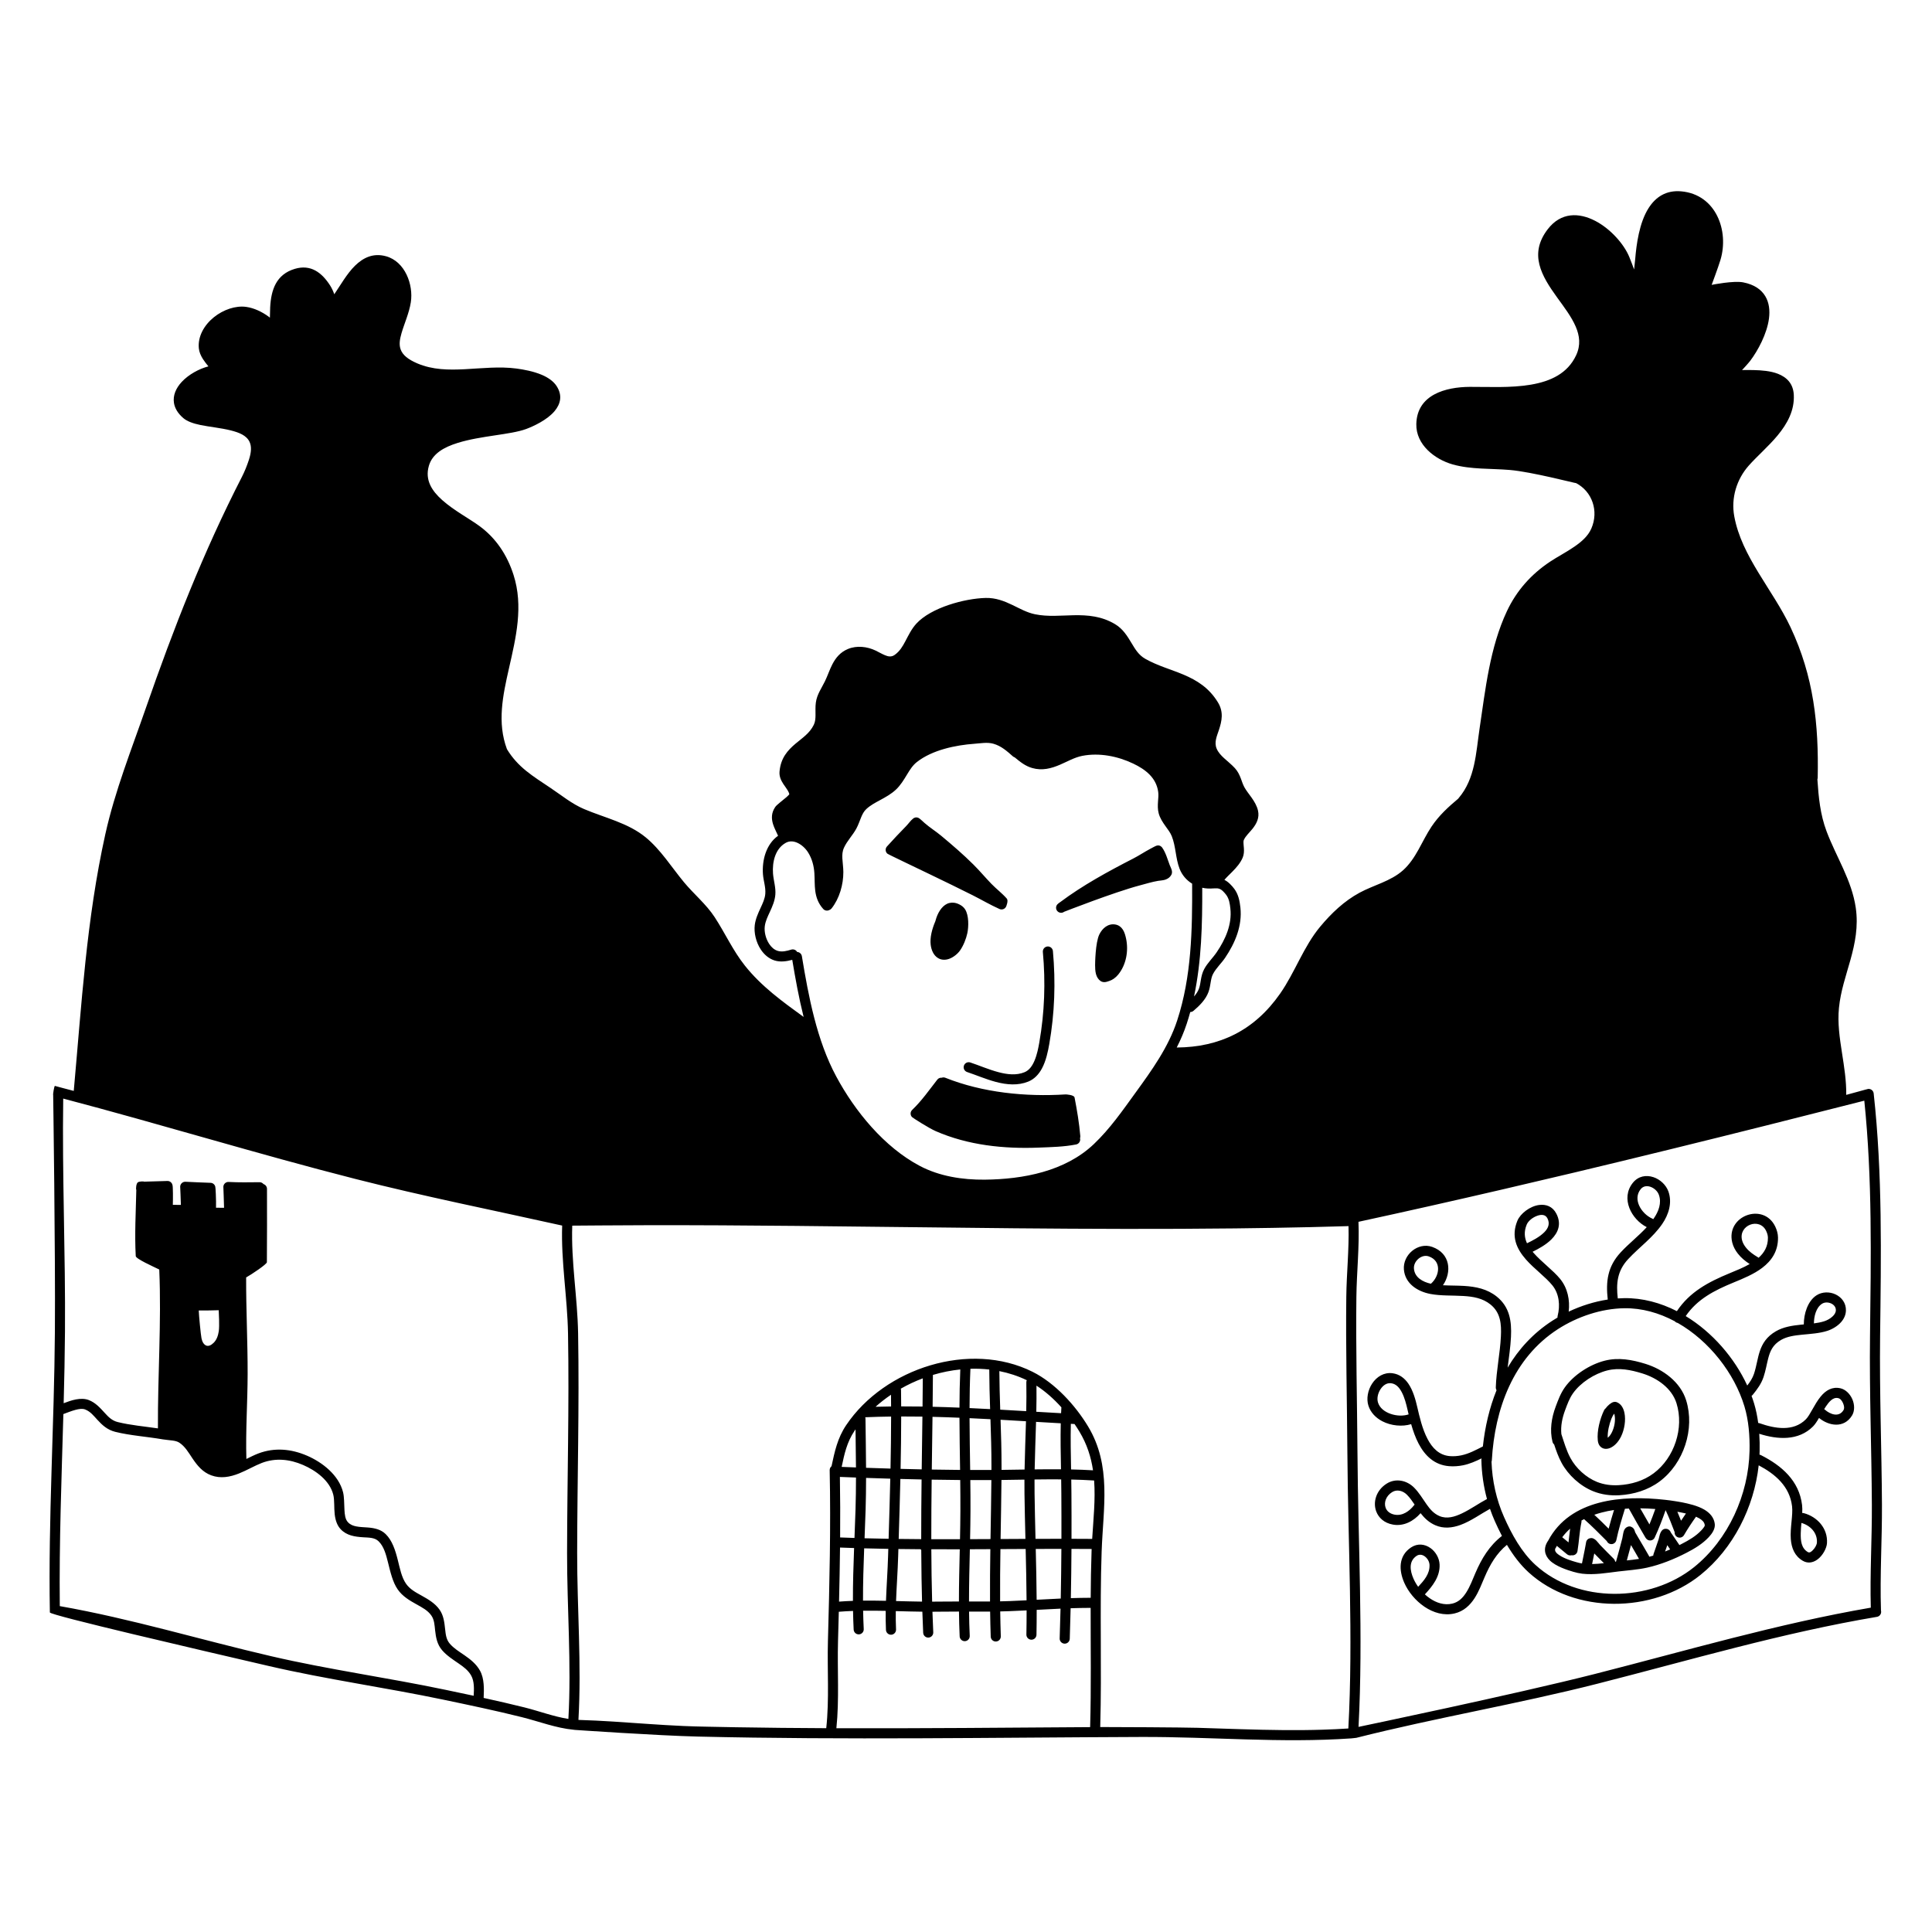 <?xml version="1.0" encoding="UTF-8" standalone="no"?>
<!DOCTYPE svg PUBLIC "-//W3C//DTD SVG 1.1//EN" "http://www.w3.org/Graphics/SVG/1.1/DTD/svg11.dtd">
<svg width="100%" height="100%" viewBox="0 0 1500 1500" version="1.1" xmlns="http://www.w3.org/2000/svg" xmlns:xlink="http://www.w3.org/1999/xlink" xml:space="preserve" xmlns:serif="http://www.serif.com/" style="fill-rule:evenodd;clip-rule:evenodd;stroke-linejoin:round;stroke-miterlimit:2;">
    <g transform="matrix(1.424,0,0,1.424,-311.654,-674.393)">
        <path d="M1078.21,737.006C1086.92,741.595 1090.67,752.189 1086.49,761.763C1084.69,765.896 1081.14,768.978 1077.2,771.677C1072.85,774.668 1068,777.169 1064.05,779.793C1053.68,786.691 1045.76,795.556 1040.46,806.825C1031.14,826.658 1028.72,849.566 1025.53,871.001C1023.59,884.056 1023.18,898.185 1014.15,908.718C1014.07,908.815 1013.99,908.917 1013.93,909.021C1008.53,913.561 1003.45,918.147 999.348,924.284C994.091,932.147 990.989,941.732 983.748,948.154C977.071,954.076 967.869,956.131 960.151,960.303C951.712,964.865 944.768,971.501 938.661,978.822C929.567,989.725 924.923,1003.72 916.811,1015.33C902.735,1035.49 883.776,1044.55 860.438,1044.72C862.554,1040.57 864.404,1036.28 865.873,1031.81C866.574,1029.68 867.219,1027.53 867.81,1025.38C868.433,1025.37 869.057,1025.16 869.569,1024.72C872.842,1021.95 876.262,1018.55 877.749,1014.45C878.425,1012.58 878.692,1010.69 879.011,1008.81C879.255,1007.38 879.525,1005.94 880.262,1004.56C881.979,1001.33 884.76,998.85 886.799,995.836C892.281,987.73 896.242,978.374 895.151,968.377C894.753,964.726 894.053,961.227 891.819,958.203C891.135,957.277 890.36,956.418 889.544,955.608C888.451,954.524 887.425,953.798 886.427,953.316C887.743,951.774 889.282,950.342 890.744,948.865C893.063,946.521 895.194,944.065 896.414,941.156C897.095,939.531 897.176,937.76 897.049,935.974C896.98,935.006 896.852,934.036 896.832,933.107C896.82,932.551 896.826,932.012 897.036,931.532C897.961,929.424 900.055,927.575 901.703,925.523C904.04,922.613 905.625,919.418 904.747,915.54C904.163,912.961 902.774,910.609 901.171,908.358C899.846,906.497 898.373,904.708 897.338,902.833C896.492,901.299 896.012,899.672 895.417,898.096C894.656,896.08 893.736,894.139 892.149,892.403C890.359,890.447 888.214,888.767 886.24,886.951C884.613,885.454 883.096,883.868 882.211,881.784C880.733,878.305 882.326,874.967 883.454,871.53C885.033,866.72 886.116,861.819 882.916,856.558C878.067,848.587 871.406,844.49 864.078,841.395C857.356,838.556 850.05,836.61 843.299,832.798C839.649,830.737 837.757,827.48 835.845,824.292C833.465,820.324 831.073,816.43 826.799,813.882C819.477,809.515 811.926,808.888 804.252,809.029C797.281,809.156 790.212,809.952 783.176,808.501C778.741,807.586 774.889,805.387 770.936,803.483C766.397,801.298 761.743,799.471 756.257,799.606C744.753,799.888 726.499,804.866 718.501,813.582C715.834,816.488 714.215,819.918 712.454,823.242C710.997,825.991 709.445,828.673 706.657,830.652C704.821,831.955 703.06,831.543 701.328,830.819C699.639,830.114 697.968,829.109 696.285,828.303C691.667,826.092 685.973,825.419 681.117,827.459C677.038,829.172 674.559,832.186 672.718,835.707C671.158,838.691 670.092,842.059 668.626,845.051C666.697,848.987 664.286,852.202 663.678,856.633C663.361,858.943 663.512,861.266 663.494,863.561C663.479,865.337 663.37,867.099 662.546,868.798C660.304,873.419 656.222,875.999 652.652,879.012C648.276,882.705 644.517,886.883 643.877,894.276C643.658,896.807 644.604,898.998 645.981,901.085C646.73,902.222 647.611,903.33 648.317,904.508C648.724,905.189 649.081,905.891 649.217,906.671C648.916,907.001 648.267,907.697 647.738,908.151C645.402,910.157 642.355,912.375 641.546,913.563C639.372,916.756 639.397,919.859 640.328,922.907C640.987,925.063 642.177,927.184 643.076,929.273C636.56,933.891 634.275,942.581 634.838,950.259C635.102,953.852 636.418,957.29 636.112,960.938C635.888,963.62 634.723,966.063 633.58,968.532C632.183,971.553 630.793,974.601 630.377,977.928C629.854,982.11 631.03,987.306 633.66,991.282C635.527,994.105 638.107,996.307 641.235,997.278C644.328,998.238 647.73,997.761 650.812,996.912C652.513,1007.12 654.415,1017.68 657.014,1028.05C645.457,1019.66 634.032,1011.44 624.996,1000.08C618.398,991.787 614.22,982.359 608.455,973.566C603.847,966.538 597.099,961.021 591.757,954.566C585.049,946.46 579.105,936.876 570.928,930.151C561.291,922.226 548.596,919.503 537.349,914.725C530.637,911.874 525.138,907.297 519.127,903.27C509.235,896.642 501.247,891.938 495.255,882.046C489.85,867.563 492.987,852.848 496.361,837.98C500.181,821.144 504.327,804.117 498.841,787.013C495.399,776.284 489.395,767.084 480.253,760.389C474.705,756.326 466.344,751.92 460.02,746.3C454.44,741.342 450.427,735.412 452.68,727.599C454.614,720.892 460.927,717.407 468.396,715.076C481.089,711.117 497.181,710.648 505.72,707.497C509.695,706.03 517.257,702.525 521.243,697.727C524.458,693.856 525.64,689.245 522.36,684.124C520.665,681.477 517.713,679.429 514.257,677.958C509.658,676.001 504.178,675.022 500.419,674.525C491.203,673.304 481.7,674.406 472.286,674.893C463.459,675.35 454.705,675.27 446.391,671.723C441.239,669.525 438.481,667.136 437.378,664.322C436.286,661.538 436.836,658.493 437.773,655.253C439.295,649.989 441.919,644.306 442.841,638.437C444.36,628.768 439.673,616.141 429.299,613.302C422.456,611.429 417.008,613.965 412.431,618.446C408.002,622.782 404.479,629.11 401.119,634.028C400.523,632.343 399.788,630.713 398.817,629.2C394.309,622.167 388.267,617.6 379.63,620.165C369.412,623.198 366.657,631.619 366.162,641.192C366.133,641.756 366.068,644.406 366.013,646.787C365.663,646.502 365.399,646.289 365.296,646.214C361.772,643.633 357.403,641.515 353.061,640.91C347.367,640.116 340.598,642.409 335.439,646.583C330.158,650.855 326.636,657.023 327.27,663.516C327.466,665.525 328.326,667.518 329.535,669.411C330.41,670.78 331.473,672.101 332.491,673.345C327.529,674.612 321.744,677.731 317.967,681.783C314.784,685.196 313.034,689.246 313.716,693.344C314.17,696.067 315.693,698.893 318.846,701.579C320.901,703.329 324.174,704.493 328.085,705.303C333.115,706.344 339.297,706.9 344.705,708.263C349.259,709.411 353.313,710.996 354.949,714.573C356.031,716.94 355.955,720.076 354.561,724.309C353.512,727.492 352.27,730.63 350.74,733.615C329.772,774.504 313.508,816.083 298.412,859.551C290.519,882.281 281.515,904.86 276.287,928.404C265.987,974.788 263.341,1021.26 259.071,1068.38L258.911,1068.34C256.993,1067.83 255.075,1067.33 253.156,1066.83C252.516,1066.66 248.866,1065.67 248.79,1065.65C248.433,1065.59 247.636,1070.4 247.852,1070.65C247.852,1070.65 249.1,1156.39 248.785,1199.54C248.406,1251.63 245.157,1300.6 246.043,1352.73C246.069,1354.25 326.599,1372.93 365.605,1381.98C397.043,1389.27 429.064,1393.68 460.64,1400.3C474.95,1403.3 489.285,1406.3 503.473,1409.85C512.791,1412.18 522.002,1415.78 531.623,1416.69C531.812,1416.74 532.01,1416.77 532.213,1416.77C532.367,1416.78 577.334,1419.89 599.408,1420.41C679.774,1422.31 760.595,1420.92 840.992,1420.62C879.546,1420.48 917.155,1424.08 955.712,1421.39C955.822,1421.39 958.131,1421.16 958.345,1421.1C1001.84,1410.1 1046.23,1402.69 1089.75,1391.61C1140.29,1378.74 1190.71,1363.8 1242.22,1355.13C1243.71,1354.88 1244.72,1353.46 1244.47,1351.96C1244.45,1351.87 1244.43,1351.77 1244.41,1351.68C1243.77,1332.43 1245.04,1313.23 1244.94,1293.97C1244.78,1263.41 1243.56,1232.9 1243.93,1202.34C1244.47,1158.08 1245.27,1113.8 1240.43,1069.74C1240.26,1068.23 1238.9,1067.14 1237.4,1067.31C1236.89,1067.36 1229,1069.64 1225.47,1070.54C1225.57,1062.85 1224.34,1055.26 1223.16,1047.68C1221.89,1039.52 1220.68,1031.37 1221.5,1023.12C1222.41,1013.9 1225.38,1005.48 1227.76,996.939C1230.28,987.891 1232.14,978.726 1230.66,968.512C1228.48,953.483 1220.02,940.846 1214.75,926.868C1211.27,917.637 1210.38,908.192 1209.74,898.503C1209.85,898.219 1209.91,897.913 1209.91,897.593C1210.5,868.385 1207.75,842.528 1195.14,815.669C1190.31,805.389 1183.57,795.673 1177.5,785.66C1171.66,776.019 1166.43,766.102 1164.41,755.039C1162.6,745.151 1165.67,734.93 1172.35,727.412C1176.94,722.249 1183.11,716.953 1188.04,711.009C1193.4,704.549 1197.3,697.335 1196.88,688.894C1196.57,682.717 1193.01,679.28 1188.26,677.407C1184.19,675.808 1179.17,675.457 1175.02,675.363C1172.9,675.315 1170.79,675.298 1168.67,675.357C1168.67,675.357 1172,671.776 1173.08,670.359C1177.34,664.74 1182.22,655.609 1183.33,647.366C1183.94,642.806 1183.41,638.502 1181.3,635.028C1179.17,631.511 1175.41,628.733 1169.27,627.537C1164.14,626.538 1152.6,628.784 1152.09,628.919C1152.09,628.919 1155.66,619.369 1156.88,615.329C1161.68,599.441 1154.46,579.645 1135.57,577.921C1127.2,577.156 1121.55,581.055 1117.74,586.992C1112.6,594.997 1111.05,607.005 1110.41,614.816C1110.25,616.724 1110.05,618.616 1109.81,620.503C1108.95,618.227 1108.12,615.937 1107.18,613.678C1104.29,606.667 1096.98,598.376 1088.69,594.053C1079.8,589.408 1069.9,589.183 1062.69,598.608C1052.32,612.158 1059.32,623.983 1067.85,635.79C1071.63,641.017 1075.65,646.24 1077.99,651.699C1080.1,656.623 1080.78,661.745 1078.22,667.251C1073.53,677.341 1064.09,681.502 1053.62,683.304C1042.4,685.235 1029.98,684.455 1020.15,684.522C1007.15,684.61 991.392,688.701 991.066,704.84C990.84,716.056 1001.12,724.041 1010.91,726.81C1020.86,729.624 1031.81,728.957 1042.05,729.83C1054,730.848 1077.77,737.101 1078.21,737.006ZM953.299,1142.12C946.624,1142.32 939.947,1142.5 933.27,1142.65C919.638,1142.96 906.005,1143.19 892.371,1143.34C812.49,1144.25 732.61,1142.73 652.735,1141.98C625.741,1141.72 598.746,1141.55 571.751,1141.6C558.395,1141.62 530.865,1141.84 530.865,1141.84C530.169,1161.33 533.71,1180.99 534.054,1200.53C534.757,1240.42 533.593,1280.47 533.541,1320.39C533.501,1350.65 535.967,1381.06 534.237,1411.32L534.443,1411.33C540.748,1411.51 547.048,1411.85 553.343,1412.24C566.025,1413.04 578.693,1414.09 591.39,1414.64C593.404,1414.73 595.419,1414.8 597.434,1414.86C598.763,1414.9 600.091,1414.93 601.42,1414.96C602.675,1414.99 603.93,1415.01 605.186,1415.04C610.208,1415.15 615.231,1415.25 620.254,1415.33C636.594,1415.61 652.937,1415.77 669.28,1415.84L669.343,1415.84C671.068,1400.08 669.827,1384.11 670.265,1368.28C671.123,1337.2 671.863,1306.25 671.218,1275.18C671.2,1274.3 671.595,1273.51 672.226,1273C673.919,1265.11 675.443,1257.71 680.21,1250.62C701.214,1219.39 747.798,1204.53 781.854,1221.54C794.093,1227.66 805.171,1239.8 812.105,1251.32C825.035,1272.8 820.336,1295.61 819.499,1319.51C818.382,1351.4 819.636,1383.32 818.727,1415.23L820.248,1415.22C825.273,1415.19 863.828,1415.39 871.88,1415.63C887.46,1416.1 903.037,1416.75 918.625,1416.88C925.771,1416.94 932.919,1416.89 940.062,1416.66C944.704,1416.52 949.344,1416.3 953.979,1416L954.006,1416C956.705,1366.09 953.808,1315.37 953.477,1265.41C953.29,1237.19 952.551,1208.85 952.89,1180.64C953.045,1167.74 954.437,1155.01 954.104,1142.1L953.299,1142.12ZM813.509,1350.24L813.337,1350.24C809.75,1350.25 806.169,1350.32 802.589,1350.44C802.46,1356 802.302,1361.55 802.114,1367.09C802.063,1368.61 800.789,1369.8 799.272,1369.75C797.755,1369.7 796.566,1368.42 796.617,1366.91C796.801,1361.5 796.955,1356.08 797.082,1350.66C792.749,1350.85 788.418,1351.09 784.086,1351.32C784.09,1355.85 784.055,1360.38 783.969,1364.9C783.94,1366.42 782.684,1367.63 781.167,1367.6C779.649,1367.57 778.441,1366.31 778.47,1364.8C778.554,1360.4 778.589,1356.01 778.587,1351.61C775.58,1351.77 772.572,1351.91 769.561,1352.02C767.774,1352.09 765.986,1352.14 764.199,1352.18C764.261,1356.69 764.363,1361.21 764.517,1365.74C764.569,1367.25 763.379,1368.53 761.862,1368.58C760.345,1368.63 759.072,1367.44 759.02,1365.92C758.865,1361.37 758.762,1356.81 758.701,1352.26C754.874,1352.29 751.045,1352.28 747.215,1352.27C747.264,1356.68 747.376,1361.09 747.58,1365.51C747.65,1367.03 746.475,1368.32 744.959,1368.39C743.443,1368.46 742.155,1367.28 742.086,1365.77C741.878,1361.26 741.764,1356.76 741.716,1352.25C737.97,1352.25 734.227,1352.26 730.486,1352.32C729.408,1352.34 728.33,1352.35 727.248,1352.35C727.373,1356.09 727.519,1359.83 727.69,1363.57C727.759,1365.08 726.584,1366.37 725.068,1366.44C723.552,1366.51 722.265,1365.33 722.196,1363.82C722.021,1359.99 721.871,1356.16 721.745,1352.32C716.925,1352.27 712.094,1352.13 707.264,1352C707.215,1355.34 707.244,1358.67 707.398,1362C707.468,1363.52 706.294,1364.81 704.778,1364.88C703.261,1364.95 701.974,1363.77 701.904,1362.26C701.744,1358.8 701.716,1355.33 701.771,1351.87C697.66,1351.79 693.552,1351.74 689.451,1351.79C689.511,1355.12 689.619,1358.46 689.787,1361.8C689.863,1363.32 688.694,1364.61 687.179,1364.68C685.663,1364.76 684.37,1363.59 684.294,1362.08C684.123,1358.69 684.014,1355.3 683.953,1351.91C681.359,1352.01 678.772,1352.15 676.19,1352.36C676.055,1357.71 675.911,1363.07 675.762,1368.43C675.326,1384.21 676.516,1400.14 674.872,1415.86C720.982,1416.02 767.154,1415.54 813.224,1415.26C813.847,1393.59 813.469,1371.91 813.509,1350.24ZM1233.68,1074.12C1216.6,1078.47 1199.51,1082.8 1182.41,1087.09C1147.47,1095.86 1112.49,1104.47 1077.45,1112.83C1051.16,1119.09 1024.85,1125.21 998.487,1131.14C985.678,1134.02 972.859,1136.86 960.029,1139.64L959.529,1139.75C960.091,1153.49 958.555,1167 958.39,1180.71C958.051,1208.88 958.79,1237.19 958.976,1265.37C959.306,1315.06 962.157,1365.49 959.56,1415.13C959.56,1415.13 1044.87,1397.36 1088.39,1386.28C1138.28,1373.57 1188.05,1358.88 1238.86,1350.12C1238.34,1331.4 1239.54,1312.73 1239.44,1294C1239.28,1263.41 1238.06,1232.86 1238.43,1202.27C1238.95,1159.37 1239.73,1116.43 1235.32,1073.7L1233.68,1074.12ZM253.325,1072.56C252.704,1114.85 254.594,1157.25 254.285,1199.58C254.19,1212.62 253.915,1225.64 253.57,1238.65C255.628,1237.88 257.999,1237.01 260.317,1236.58C262.804,1236.11 265.241,1236.14 267.334,1236.96C270.989,1238.4 273.442,1241.19 275.979,1243.96C277.885,1246.05 279.846,1248.14 283.051,1248.93C289.975,1250.65 297.694,1251.31 304.963,1252.38C304.805,1223.49 306.942,1194.62 305.689,1165.76C302.522,1164.2 292.955,1159.96 292.872,1158.45C292.216,1146.48 292.919,1134.36 293.179,1122.36C292.821,1121.91 293.146,1118.73 294.01,1118.25C294.52,1117.74 297.036,1117.6 297.451,1117.86C301.667,1117.76 305.885,1117.62 310.1,1117.49C311.44,1117.44 312.588,1118.37 312.872,1119.63C313.211,1120.1 313.189,1127.44 313.089,1130.5C314.553,1130.5 316.017,1130.52 317.481,1130.53C317.458,1127.63 317.08,1121.02 317.096,1120.57C317.149,1119.05 318.424,1117.86 319.94,1117.91C324.501,1118.07 329.06,1118.39 333.623,1118.49C334.878,1118.51 335.92,1119.38 336.224,1120.54C336.317,1120.7 336.435,1122.41 336.525,1124.54C336.632,1127.07 336.7,1130.2 336.638,1132.07C338.099,1132.1 339.559,1132.11 341.02,1132.11C340.997,1128.74 340.609,1121.11 340.636,1120.61C340.719,1119.1 342.017,1117.93 343.532,1118.02C349.107,1118.32 354.771,1118.22 360.357,1118.16C361.23,1118.15 362.012,1118.55 362.524,1119.18C363.624,1119.53 364.423,1120.57 364.427,1121.78C364.475,1135.12 364.452,1148.44 364.37,1161.78C364.363,1162.86 355.954,1168.48 353.058,1170.08C353.004,1187.63 353.909,1205.17 353.876,1222.71C353.847,1238.09 352.729,1253.66 353.192,1269.05C355.402,1267.96 357.557,1266.88 359.635,1266.08C368.532,1262.68 377.653,1263.55 386.275,1267.27C394.69,1270.9 403.542,1277.86 405.892,1287.14C406.575,1289.84 406.464,1293.4 406.663,1296.83C406.812,1299.4 407.042,1301.93 408.603,1303.58C409.855,1304.91 411.412,1305.49 413.053,1305.81C415.144,1306.23 417.372,1306.25 419.51,1306.42C423.161,1306.72 426.554,1307.49 429.12,1310C432.717,1313.51 434.398,1318.77 435.764,1324.23C436.916,1328.84 437.83,1333.6 440.226,1337.06C442.31,1340.07 445.47,1341.75 448.55,1343.46C452.366,1345.58 456.09,1347.74 458.545,1351.26C460.737,1354.4 461.148,1358.15 461.559,1361.92C461.861,1364.68 462.13,1367.49 464.105,1369.78C466.303,1372.33 469.255,1374.11 472.054,1376.04C475.395,1378.34 478.534,1380.84 480.555,1384.46C482.956,1388.76 482.78,1394.52 482.557,1399.34C489.998,1400.97 497.422,1402.67 504.807,1404.51C512.762,1406.5 520.625,1409.5 528.759,1410.79C530.46,1380.7 528.001,1350.47 528.041,1320.38C528.093,1280.5 529.257,1240.48 528.555,1200.63C528.21,1181.05 524.695,1161.33 525.363,1141.8C487.789,1133.43 449.818,1125.86 412.543,1116.36C359.2,1102.76 306.534,1086.55 253.325,1072.56ZM477.118,1398.16C477.326,1394.49 477.524,1390.31 475.753,1387.14C474.153,1384.28 471.576,1382.39 468.931,1380.57C465.745,1378.37 462.441,1376.27 459.938,1373.37C457.186,1370.18 456.513,1366.37 456.092,1362.51C455.781,1359.66 455.689,1356.78 454.033,1354.4C452.056,1351.57 448.949,1349.98 445.876,1348.27C442.067,1346.15 438.282,1343.91 435.705,1340.19C432.962,1336.23 431.747,1330.84 430.428,1325.56C429.322,1321.14 428.189,1316.78 425.276,1313.93C423.119,1311.82 419.965,1311.95 416.847,1311.75C412.36,1311.46 407.899,1310.85 404.603,1307.36C402.632,1305.27 401.713,1302.39 401.348,1299.24C400.922,1295.56 401.311,1291.46 400.56,1288.49C398.618,1280.82 391.05,1275.32 384.095,1272.32C376.813,1269.18 369.114,1268.35 361.599,1271.22C357.691,1272.72 353.516,1275.22 349.207,1276.94C344.244,1278.92 339.118,1279.87 334.003,1277.97C329.306,1276.23 326.412,1272.63 323.783,1268.73C321.681,1265.6 319.793,1262.24 316.605,1260.15C315.51,1259.44 314.167,1259.17 312.806,1258.99C311.002,1258.73 309.152,1258.64 307.512,1258.35C299.151,1256.89 289.895,1256.3 281.728,1254.27C277.346,1253.19 274.526,1250.52 271.921,1247.67C269.947,1245.52 268.162,1243.2 265.318,1242.08C263.768,1241.47 261.899,1241.79 260.054,1242.27C257.7,1242.88 255.382,1243.87 253.54,1244.53C253.496,1244.54 253.452,1244.56 253.409,1244.57C252.433,1279.46 251.075,1314.31 251.456,1349.28C290.522,1356.15 328.245,1367.67 366.848,1376.62C398.248,1383.91 430.231,1388.3 461.769,1394.92C466.885,1395.99 472.004,1397.07 477.118,1398.16ZM1095.44,1182.13C1088.13,1183.25 1080.85,1185.55 1074.14,1188.73C1074.9,1182.45 1073.58,1175.9 1069.48,1170.88C1065.65,1166.19 1059.45,1161.76 1054.96,1156.65C1054.8,1156.46 1054.63,1156.27 1054.47,1156.08C1057.68,1154.51 1061.81,1152.25 1064.72,1149.33C1068.45,1145.59 1070.33,1140.89 1067.4,1135.27C1065.35,1131.32 1061.76,1130.07 1057.96,1130.58C1053.03,1131.24 1047.8,1135.23 1046.17,1139.17C1042.66,1147.7 1045.67,1154.4 1050.83,1160.28C1055.27,1165.34 1061.43,1169.72 1065.22,1174.36C1069.01,1179.01 1069.56,1185.38 1068.12,1191.04C1068.05,1191.35 1068.02,1191.65 1068.05,1191.95C1067.12,1192.5 1066.21,1193.06 1065.32,1193.63C1054.84,1200.38 1046.81,1209.2 1040.86,1219.26C1041.55,1213.68 1042.4,1208.12 1042.68,1202.49C1043.1,1193.98 1041.99,1186.22 1034.96,1180.55C1029.73,1176.33 1023.51,1175.09 1017.03,1174.7C1013.23,1174.47 1009.35,1174.55 1005.59,1174.34C1010.47,1167.19 1009.72,1156.94 999.706,1153.42C995.862,1152.06 991.8,1153.12 988.796,1155.6C985.844,1158.03 983.97,1161.8 984.294,1165.75C984.928,1173.47 991.756,1177.77 998.766,1179.09C1004.45,1180.16 1010.68,1179.83 1016.7,1180.19C1022.03,1180.51 1027.21,1181.36 1031.51,1184.83C1037.04,1189.29 1037.51,1195.52 1037.18,1202.21C1036.72,1211.57 1034.7,1220.72 1034.4,1230.08C1034.39,1230.62 1034.53,1231.14 1034.8,1231.58C1030.89,1241.27 1028.5,1251.68 1027.35,1262.23C1023.53,1264.15 1019.76,1266.22 1015.54,1267.09C1013.54,1267.5 1011.38,1267.67 1009.35,1267.5C1003.45,1267.01 999.767,1263.05 997.202,1258.17C994.306,1252.68 992.802,1246 991.59,1240.78C990.694,1236.91 989.319,1231.71 986.691,1227.93C984.624,1224.95 981.824,1222.81 978.074,1222.31C973.463,1221.71 969.448,1224.19 966.972,1227.96C964.62,1231.53 963.748,1236.21 964.941,1239.97C966.136,1243.74 968.954,1246.63 972.522,1248.49C977.324,1250.99 983.466,1251.55 988.252,1250.07C989.284,1253.69 990.583,1257.41 992.335,1260.74C995.785,1267.29 1000.95,1272.32 1008.89,1272.98C1011.44,1273.2 1014.15,1272.99 1016.65,1272.48C1020.18,1271.75 1023.44,1270.3 1026.65,1268.73C1026.57,1268.99 1026.53,1269.28 1026.54,1269.57C1026.69,1276.76 1027.71,1283.96 1029.6,1290.92C1029.51,1290.95 1029.42,1291 1029.33,1291.04C1025.33,1293.13 1020.74,1296.44 1015.96,1298.71C1011.89,1300.65 1007.69,1301.89 1003.65,1300.16C1000.52,1298.81 998.531,1296.42 996.717,1293.86C994.527,1290.76 992.58,1287.41 989.855,1284.67C985.89,1280.69 979.848,1279.38 974.918,1282.49C969.103,1286.15 967.315,1292.64 969.213,1297.66C970.511,1301.1 973.501,1303.96 978.285,1304.83C984.221,1305.91 989.639,1302.92 993.395,1298.61C995.519,1301.34 998.002,1303.71 1001.48,1305.21C1005.96,1307.14 1010.61,1306.68 1015.18,1305.01C1020.88,1302.92 1026.45,1298.85 1031.24,1296.25C1032.02,1298.52 1032.9,1300.76 1033.87,1302.95C1035.06,1305.62 1036.35,1308.33 1037.75,1311.01C1030.94,1316.31 1026.66,1323.32 1023.25,1331.32C1021.81,1334.68 1020.37,1338.59 1018.26,1341.88C1016.46,1344.71 1014.15,1347.09 1010.71,1347.91C1006.32,1348.96 1001.98,1347.51 998.315,1344.95C997.412,1344.33 996.549,1343.63 995.734,1342.88C999.936,1338.35 1004.04,1333.19 1003.76,1326.6C1003.62,1323.07 1001.6,1319.62 998.769,1317.62C995.703,1315.45 991.779,1314.91 988.193,1317.29C981.262,1321.9 981.507,1329.75 984.495,1336.55C988.794,1346.34 1000.39,1356.03 1011.98,1353.26C1016.9,1352.09 1020.32,1348.87 1022.9,1344.85C1025.17,1341.3 1026.76,1337.1 1028.31,1333.48C1031.23,1326.62 1034.8,1320.53 1040.47,1315.88C1043.78,1321.43 1047.66,1326.65 1052.31,1330.89C1077.43,1353.78 1119.98,1353.24 1146.01,1332.27C1163.91,1317.85 1175.22,1295.36 1177.74,1272.52C1186.81,1277.33 1194.62,1283.98 1195.93,1294.83C1196.51,1299.64 1194.79,1306.69 1195.24,1312.69C1195.62,1317.65 1197.34,1321.94 1201.72,1324.54C1204.43,1326.15 1207.26,1325.65 1209.69,1323.92C1212.63,1321.83 1214.79,1317.74 1214.97,1315C1215.5,1306.89 1209.66,1300.54 1202.3,1298.58C1202.02,1298.51 1201.74,1298.48 1201.47,1298.49C1201.55,1296.93 1201.55,1295.47 1201.39,1294.17C1199.79,1280.88 1190.22,1272.66 1178.98,1266.97C1178.73,1266.84 1178.46,1266.75 1178.18,1266.71C1178.21,1266.06 1178.24,1265.41 1178.25,1264.77C1178.32,1261.68 1178.27,1258.51 1178.05,1255.32C1187.97,1258.5 1199.4,1259.3 1207.36,1251.32C1208.47,1250.2 1209.54,1248.54 1210.63,1246.68C1215.95,1251.06 1224.2,1252.53 1228.62,1245.37C1230.12,1242.95 1230.09,1239.51 1228.81,1236.52C1227.53,1233.54 1225.07,1231.14 1222.32,1230.52C1217.88,1229.51 1214.37,1231.56 1211.51,1235.05C1209.79,1237.13 1208.31,1239.75 1206.91,1242.21C1205.73,1244.28 1204.65,1246.24 1203.46,1247.43C1196.62,1254.3 1186.55,1252.51 1178.19,1249.56C1177.95,1249.48 1177.71,1249.43 1177.47,1249.41C1176.98,1245.77 1176.26,1242.18 1175.23,1238.78C1174.81,1237.39 1174.35,1236.01 1173.84,1234.64C1174.09,1234.48 1174.32,1234.28 1174.52,1234.04C1176.93,1231.08 1179.2,1228 1180.4,1224.33C1181.55,1220.86 1182.09,1217.46 1182.9,1214.31C1183.92,1210.34 1185.39,1206.77 1189.92,1204.16C1193.27,1202.23 1197.3,1201.71 1201.41,1201.3C1206.1,1200.84 1210.89,1200.56 1215.1,1199.22C1217.71,1198.39 1220.69,1196.7 1222.7,1194.4C1224.24,1192.64 1225.23,1190.52 1225.3,1188.16C1225.43,1184.05 1222.97,1180.88 1219.61,1179.31C1216.38,1177.8 1212.35,1177.84 1209.27,1179.82C1204.41,1182.96 1202.32,1190.01 1202.34,1195.69C1201.85,1195.73 1201.36,1195.78 1200.86,1195.83C1195.96,1196.31 1191.17,1197.09 1187.18,1199.39C1182.04,1202.35 1179.71,1206.16 1178.29,1210.48C1177.06,1214.2 1176.58,1218.35 1175.18,1222.62C1174.4,1225 1173.02,1227.05 1171.5,1229.01C1164.55,1213.92 1152.5,1200 1137.95,1191.15C1144.3,1181.88 1153.47,1177.2 1164.07,1172.83C1169.21,1170.72 1175.09,1168.33 1179.68,1164.83C1184.77,1160.96 1188.35,1155.78 1188.27,1148.36C1188.25,1146.27 1187.67,1144.25 1186.78,1142.37C1180.36,1128.89 1159.75,1136.46 1163.31,1151.02C1163.84,1153.19 1164.95,1155.26 1166.32,1157.01C1168.17,1159.41 1170.38,1161.17 1172.83,1162.77C1169.34,1164.77 1165.46,1166.31 1161.98,1167.75C1150.18,1172.61 1140.12,1178 1133.13,1188.46C1124.17,1183.88 1114.42,1181.24 1104.44,1181.37C1103.26,1181.39 1102.09,1181.43 1100.91,1181.52C1099.99,1173.41 1100.53,1166.58 1106.57,1160.09C1112.73,1153.47 1119.95,1148.47 1125.14,1140.92C1128.66,1135.8 1130.71,1129.32 1128.5,1123.17C1127.2,1119.58 1123.95,1116.6 1120.31,1115.4C1116.39,1114.11 1112.1,1114.78 1109.12,1118.49C1102.28,1127 1108.37,1138.45 1116.7,1142.66C1112.27,1147.5 1107.1,1151.45 1102.55,1156.34C1095.26,1164.16 1094.35,1172.33 1095.44,1182.13ZM726.639,1318.29C726.683,1327.82 726.816,1337.34 727.08,1346.85C728.188,1346.85 729.294,1346.84 730.398,1346.82C734.159,1346.76 737.922,1346.75 741.688,1346.76C741.689,1337.26 741.931,1327.79 742.149,1318.3L741.901,1318.3C736.851,1318.31 731.802,1318.31 726.753,1318.29L726.639,1318.29ZM676.86,1317.34C676.75,1327.16 676.558,1336.99 676.325,1346.83C678.843,1346.64 681.367,1346.5 683.895,1346.42C683.862,1336.82 684.168,1327.21 684.53,1317.61L684.038,1317.6C682.417,1317.55 680.796,1317.49 679.175,1317.43C678.635,1317.41 678.095,1317.39 677.554,1317.37C677.331,1317.36 677.099,1317.36 676.873,1317.34L676.86,1317.34ZM708.679,1318.15C708.638,1319.5 708.597,1320.86 708.556,1322.22C708.312,1330.32 707.705,1338.41 707.409,1346.52C712.136,1346.64 716.862,1346.77 721.578,1346.83L721.576,1346.77C721.461,1342.54 721.37,1338.32 721.301,1334.1C721.218,1328.96 721.168,1323.82 721.142,1318.68L720.803,1318.27C716.836,1318.24 712.87,1318.2 708.904,1318.15L708.679,1318.15ZM758.817,1318.23C755.093,1318.25 751.37,1318.27 747.648,1318.28C747.429,1327.78 747.184,1337.27 747.185,1346.77C751.006,1346.78 754.827,1346.79 758.645,1346.76C758.582,1337.25 758.675,1327.74 758.817,1318.23ZM778.075,1318.13C773.489,1318.15 768.902,1318.18 764.315,1318.2C764.174,1327.69 764.08,1337.18 764.144,1346.68C765.881,1346.64 767.618,1346.59 769.353,1346.53C772.427,1346.41 775.497,1346.27 778.567,1346.11C778.503,1336.78 778.299,1327.45 778.075,1318.13ZM690.025,1317.78C689.664,1327.28 689.361,1336.79 689.393,1346.3C693.562,1346.25 697.74,1346.3 701.918,1346.39C702.215,1338.27 702.814,1330.16 703.058,1322.05C703.098,1320.72 703.139,1319.39 703.179,1318.07C698.793,1317.99 694.409,1317.9 690.025,1317.78ZM797.546,1318.08C792.891,1318.08 788.235,1318.09 783.574,1318.11C783.796,1327.34 783.998,1336.58 784.064,1345.82C788.443,1345.58 792.821,1345.34 797.202,1345.15C797.384,1336.13 797.494,1327.1 797.546,1318.08ZM803.046,1318.08C802.994,1327.03 802.886,1335.99 802.707,1344.93C806.247,1344.82 809.788,1344.75 813.334,1344.74C813.4,1344.74 813.465,1344.75 813.529,1344.75C813.576,1336.27 813.706,1327.79 814.003,1319.31C814.017,1318.92 814.032,1318.52 814.048,1318.13C810.382,1318.1 806.716,1318.09 803.046,1318.08ZM1131.99,1193.98C1123.45,1189.41 1114.11,1186.75 1104.51,1186.87C1091.95,1187.03 1078.82,1191.47 1068.3,1198.25C1043.8,1214.04 1033.82,1241.93 1032.24,1269.75C1032.23,1270.03 1032.16,1270.31 1032.07,1270.57C1032.43,1280.9 1034.68,1291.24 1038.9,1300.72C1043.03,1310.02 1048.39,1319.88 1056.02,1326.82C1079.22,1347.96 1118.52,1347.35 1142.56,1327.99C1161.25,1312.93 1172.22,1288.48 1172.75,1264.64C1172.93,1256.68 1172.28,1248.02 1169.96,1240.37C1164.52,1222.36 1150.83,1204.74 1133.61,1194.89C1133.29,1194.84 1132.97,1194.72 1132.67,1194.55C1132.4,1194.39 1132.18,1194.2 1131.99,1193.98ZM992.071,1338.75C995.22,1335.38 998.472,1331.7 998.27,1326.83C998.193,1324.96 997.091,1323.16 995.595,1322.11C994.331,1321.21 992.716,1320.89 991.237,1321.87C986.791,1324.83 987.613,1329.98 989.53,1334.34C990.184,1335.83 991.043,1337.32 992.071,1338.75ZM1062.99,1313.52C1061.45,1315.71 1061.05,1317.72 1061.27,1319.5C1061.5,1321.32 1062.43,1322.97 1063.88,1324.4C1067.13,1327.59 1073.41,1329.63 1076.66,1330.57C1078.28,1331.04 1079.88,1331.41 1081.55,1331.61C1088.13,1332.36 1094.65,1331.2 1101.16,1330.4C1106.42,1329.76 1111.7,1329.45 1116.88,1328.31C1124.22,1326.69 1131.69,1323.66 1138.35,1320.22C1142.78,1317.94 1147.1,1315.35 1150.51,1311.69C1152.2,1309.88 1154.1,1307.26 1153.8,1304.52C1153.42,1301.11 1151.23,1298.53 1148.14,1296.7C1144.42,1294.5 1139.35,1293.4 1136.17,1292.75C1134.82,1292.47 1133.45,1292.28 1132.09,1292.05C1130.29,1291.75 1128.49,1291.52 1126.68,1291.32C1115.22,1290.04 1102.21,1289.89 1090.65,1292.95C1079.11,1296.01 1068.99,1302.25 1062.99,1313.52ZM1093.33,1325.87C1091.57,1324.12 1089.82,1322.35 1088.09,1320.57C1087.69,1322.5 1087.29,1324.42 1086.91,1326.35C1089.06,1326.32 1091.2,1326.12 1093.33,1325.87ZM1106.93,1296.07C1106.22,1296.11 1105.52,1296.15 1104.81,1296.21C1103.07,1301.87 1101.33,1307.48 1100.12,1313.29C1099.82,1314.78 1098.36,1315.74 1096.87,1315.43C1095.95,1315.24 1095.24,1314.6 1094.9,1313.8C1090.85,1309.76 1086.82,1305.64 1082.53,1301.86C1082.05,1302.11 1081.57,1302.37 1081.1,1302.64C1081.15,1302.96 1081.15,1303.3 1081.08,1303.64C1079.99,1308.8 1079.8,1314.1 1078.94,1319.29C1078.7,1320.79 1077.28,1321.8 1075.79,1321.56C1075.76,1321.56 1075.74,1321.55 1075.71,1321.55C1074.88,1321.78 1073.94,1321.61 1073.22,1321.01C1071.38,1319.48 1069.53,1317.94 1067.68,1316.42C1067.53,1316.7 1067.39,1316.99 1067.25,1317.28C1067.13,1317.51 1066.99,1317.72 1066.83,1317.9C1066.73,1318.21 1066.69,1318.51 1066.73,1318.8C1066.87,1319.93 1067.89,1320.74 1069.03,1321.51C1071.88,1323.44 1075.93,1324.63 1078.19,1325.28C1079.25,1325.59 1080.3,1325.86 1081.38,1326.03C1081.86,1323.47 1082.4,1320.93 1082.92,1318.38C1083.1,1317.5 1083.26,1316.62 1083.41,1315.74C1083.42,1315.66 1083.61,1314.61 1083.65,1314.4C1084.13,1311.94 1086.79,1312.18 1086.85,1312.19C1087.47,1312.3 1088.32,1312.71 1089.13,1313.48C1089.9,1314.22 1090.78,1315.43 1091.21,1315.88C1093.67,1318.44 1096.18,1320.96 1098.7,1323.46C1099.15,1323.91 1099.41,1324.48 1099.49,1325.07C1099.64,1325.05 1099.8,1325.03 1099.95,1325.01C1101.12,1320.74 1102.35,1316.52 1103.4,1312.21C1103.54,1311.61 1103.84,1309.34 1104.22,1308.27C1104.58,1307.27 1105.16,1306.68 1105.57,1306.41C1106.92,1305.51 1108.03,1305.78 1108.97,1306.46C1109.29,1306.7 1109.62,1307.04 1109.88,1307.53C1110.05,1307.85 1110.32,1308.78 1110.4,1309.05C1110.95,1310.06 1111.54,1311.05 1112.14,1312.04C1114.12,1315.26 1115.93,1318.58 1117.86,1321.83C1117.96,1322 1118.04,1322.18 1118.1,1322.36C1118.81,1322.17 1119.52,1321.97 1120.24,1321.76C1120.25,1321.5 1120.29,1321.25 1120.37,1320.99C1121.28,1318.24 1122.31,1315.54 1123.2,1312.78C1123.42,1312.08 1123.6,1310.92 1123.91,1310C1124.16,1309.27 1124.49,1308.64 1124.86,1308.19C1125.45,1307.46 1126.12,1307.22 1126.7,1307.14C1127.26,1307.07 1127.81,1307.14 1128.36,1307.42C1128.7,1307.59 1129.08,1307.87 1129.41,1308.31C1129.56,1308.51 1129.84,1309.09 1129.95,1309.32C1130.32,1309.84 1130.69,1310.35 1131.04,1310.87C1132.21,1312.58 1133.33,1314.31 1134.52,1316C1134.96,1315.78 1135.4,1315.56 1135.83,1315.33C1139.7,1313.34 1143.51,1311.14 1146.49,1307.94C1146.97,1307.42 1147.55,1306.81 1147.97,1306.12C1148.16,1305.81 1148.37,1305.49 1148.33,1305.12C1148.15,1303.44 1146.86,1302.34 1145.34,1301.43C1144.78,1301.1 1144.19,1300.81 1143.57,1300.53C1141.24,1303.79 1139.03,1307.11 1137.01,1310.58C1136.24,1311.89 1134.56,1312.34 1133.25,1311.57C1132.28,1311.01 1131.79,1309.95 1131.9,1308.91C1130.37,1304.89 1128.82,1300.84 1126.98,1296.96C1125.22,1302.03 1123.3,1307.05 1121.03,1311.91C1120.39,1313.29 1118.75,1313.88 1117.38,1313.24C1116.9,1313.02 1116.53,1312.69 1116.26,1312.28C1116.14,1312.15 1116.04,1312.01 1115.95,1311.85C1112.89,1306.59 1109.84,1301.42 1106.93,1296.07ZM1112.48,1323.54C1111.02,1321.03 1109.61,1318.49 1108.11,1316C1107.39,1318.8 1106.61,1321.58 1105.84,1324.37C1108.06,1324.14 1110.28,1323.89 1112.48,1323.54ZM1201.03,1303.93C1200.86,1305.76 1200.71,1307.63 1200.67,1309.45C1200.57,1313.65 1200.96,1317.7 1204.53,1319.81C1205.51,1320.39 1206.44,1319.61 1207.23,1318.81C1208.45,1317.6 1209.4,1315.89 1209.48,1314.64C1209.83,1309.31 1205.85,1305.28 1201.03,1303.93ZM1129.46,1318.36C1128.94,1317.59 1128.42,1316.82 1127.91,1316.05C1127.52,1317.21 1127.11,1318.36 1126.7,1319.5C1127.63,1319.14 1128.55,1318.76 1129.46,1318.36ZM1074.93,1307.05C1073.37,1308.44 1071.93,1309.99 1070.63,1311.72C1071.77,1312.66 1072.91,1313.61 1074.05,1314.55C1074.35,1312.05 1074.59,1309.54 1074.93,1307.05ZM726.824,1280.33C726.697,1291.15 726.608,1301.98 726.622,1312.8C731.837,1312.81 737.052,1312.81 742.27,1312.8C742.376,1307.72 742.46,1302.64 742.482,1297.54C742.506,1291.87 742.463,1286.2 742.395,1280.53C737.205,1280.49 732.015,1280.42 726.824,1280.33ZM759.375,1280.56L758.342,1280.56C754.859,1280.58 751.375,1280.57 747.894,1280.56C747.963,1286.23 748.006,1291.9 747.982,1297.57C747.96,1302.65 747.876,1307.72 747.77,1312.78C751.48,1312.77 755.191,1312.75 758.903,1312.73C759.079,1302.01 759.288,1291.28 759.375,1280.56ZM709.761,1279.95C709.509,1290.87 709.179,1301.78 708.847,1312.65C712.938,1312.71 717.03,1312.74 721.124,1312.77C721.11,1301.92 721.199,1291.07 721.326,1280.23C717.472,1280.15 713.617,1280.06 709.761,1279.95ZM777.405,1280.32C773.234,1280.39 769.06,1280.46 764.876,1280.51C764.789,1291.24 764.578,1301.97 764.402,1312.7C768.915,1312.68 773.429,1312.65 777.941,1312.63C777.739,1304.36 777.539,1296.1 777.426,1287.84C777.392,1285.33 777.388,1282.83 777.405,1280.32ZM802.934,1280.27C802.974,1282.7 803.007,1285.14 803.024,1287.59C803.079,1295.9 803.099,1304.24 803.071,1312.58L803.086,1312.58C806.685,1312.59 810.285,1312.6 813.884,1312.63L814.337,1312.63C815.011,1301.77 816.156,1291.14 815.399,1280.79C811.236,1280.53 807.082,1280.36 802.934,1280.27ZM797.433,1280.18C792.589,1280.14 787.749,1280.18 782.905,1280.24C782.887,1282.75 782.892,1285.26 782.926,1287.77C783.039,1296.04 783.239,1304.32 783.441,1312.61C788.152,1312.59 792.863,1312.58 797.571,1312.58C797.599,1304.25 797.579,1295.93 797.524,1287.63C797.507,1285.14 797.474,1282.66 797.433,1280.18ZM691.062,1279.38C691.055,1285.15 690.986,1290.91 690.809,1296.67C690.648,1301.87 690.442,1307.08 690.238,1312.28L690.723,1312.3C694.862,1312.4 699.001,1312.49 703.141,1312.57L703.347,1312.57C703.68,1301.67 704.011,1290.74 704.263,1279.8C699.862,1279.67 695.462,1279.53 691.062,1279.38ZM676.788,1278.84C676.978,1289.85 677.001,1300.85 676.913,1311.86C677.018,1311.85 677.124,1311.85 677.231,1311.85C679.736,1311.95 682.241,1312.04 684.743,1312.12C684.946,1306.91 685.15,1301.7 685.311,1296.5C685.489,1290.74 685.557,1284.96 685.562,1279.18C682.637,1279.07 679.713,1278.96 676.788,1278.84ZM1098.86,1296.87C1096.55,1297.22 1094.28,1297.68 1092.06,1298.27C1090.72,1298.62 1089.4,1299.03 1088.11,1299.48C1090.78,1301.93 1093.36,1304.49 1095.93,1307.06C1096.81,1303.64 1097.82,1300.26 1098.86,1296.87ZM1113.14,1295.96C1114.79,1298.91 1116.47,1301.83 1118.17,1304.74C1119.32,1301.97 1120.37,1299.16 1121.37,1296.34C1118.68,1296.12 1115.92,1295.99 1113.14,1295.96ZM1133.4,1297.83C1134.1,1299.45 1134.76,1301.08 1135.41,1302.72C1136.27,1301.39 1137.16,1300.08 1138.07,1298.78C1136.96,1298.52 1135.93,1298.32 1135.06,1298.14C1134.51,1298.02 1133.96,1297.92 1133.4,1297.83ZM990.141,1293.94C988.879,1292.06 987.577,1290.18 985.959,1288.56C983.797,1286.39 980.539,1285.44 977.851,1287.14C974.529,1289.23 973.273,1292.85 974.358,1295.72C975.048,1297.55 976.725,1298.95 979.269,1299.42C983.573,1300.2 987.327,1297.5 989.868,1294.25C989.952,1294.14 990.044,1294.04 990.141,1293.94ZM1066.21,1261.14C1067.34,1264.57 1068.54,1267.98 1070.26,1271.15C1073.88,1277.86 1080.4,1283.79 1087.49,1286.65C1092.05,1288.49 1096.87,1289.11 1101.75,1288.83C1109.62,1288.38 1117.37,1286.06 1123.77,1281.28C1136.88,1271.48 1143.06,1252.68 1138.18,1237.05C1135.06,1227.06 1125.61,1220.16 1115.95,1217.18C1108.71,1214.94 1101.27,1213.56 1093.78,1215.47C1085.69,1217.53 1076.9,1223.17 1072.02,1230.05C1069.74,1233.26 1068.4,1236.89 1067.04,1240.54C1064.76,1246.64 1063.71,1253.32 1065.32,1259.71C1065.46,1260.29 1065.78,1260.78 1066.21,1261.14ZM1070.15,1255.49L1070.15,1255.5C1071.61,1259.9 1072.88,1264.44 1075.1,1268.54C1078.13,1274.16 1083.6,1279.15 1089.54,1281.55C1093.35,1283.08 1097.37,1283.57 1101.43,1283.34C1108.24,1282.95 1114.94,1281.01 1120.47,1276.87C1131.79,1268.41 1137.14,1252.19 1132.93,1238.69C1130.35,1230.41 1122.33,1224.9 1114.33,1222.43C1108.06,1220.49 1101.62,1219.15 1095.13,1220.8C1088.21,1222.56 1080.67,1227.35 1076.51,1233.23C1074.51,1236.05 1073.39,1239.26 1072.19,1242.46C1070.64,1246.62 1069.7,1251.09 1070.15,1255.49ZM802.7,1249.9C802.51,1258.2 802.676,1266.47 802.834,1274.77C806.816,1274.85 810.801,1275 814.794,1275.24C813.735,1268.07 811.538,1261.04 807.393,1254.15C806.564,1252.78 805.672,1251.39 804.722,1250C804.048,1249.97 803.374,1249.93 802.7,1249.9ZM747.478,1246.81C747.508,1256.22 747.683,1265.64 747.819,1275.06C751.322,1275.07 754.823,1275.08 758.324,1275.06L759.408,1275.06C759.411,1274.3 759.413,1273.54 759.415,1272.78C759.429,1264.31 759.164,1255.84 758.88,1247.38C755.079,1247.17 751.278,1246.98 747.478,1246.81ZM727.268,1247C727.149,1256.17 727.014,1265.33 726.895,1274.5L726.891,1274.83C732.035,1274.92 737.177,1274.99 742.321,1275.03C742.184,1265.54 742.009,1256.05 741.981,1246.57C737.08,1246.37 732.18,1246.2 727.279,1246.08L727.268,1247ZM764.39,1247.68C764.67,1256.05 764.929,1264.42 764.915,1272.79C764.913,1273.53 764.911,1274.27 764.909,1275.01C769.106,1274.96 773.294,1274.89 777.477,1274.82C777.639,1266.04 778.005,1257.27 778.251,1248.49C773.633,1248.22 769.014,1247.94 764.39,1247.68ZM783.738,1248.82C783.493,1257.46 783.135,1266.1 782.976,1274.74C787.763,1274.68 792.547,1274.65 797.334,1274.69C797.176,1266.32 797.013,1257.98 797.207,1249.6C792.719,1249.35 788.228,1249.08 783.738,1248.82ZM721.443,1245.96C717.748,1245.91 714.054,1245.88 710.359,1245.89L710.21,1245.89C710.203,1255.39 710.076,1264.92 709.881,1274.45C713.719,1274.56 717.558,1274.65 721.394,1274.73C721.516,1265.14 721.66,1255.55 721.781,1245.97L721.443,1245.96ZM704.71,1245.93C700.002,1245.99 695.3,1246.11 690.6,1246.31C690.688,1246.57 690.737,1246.85 690.74,1247.15C690.845,1256.04 691.005,1264.96 691.05,1273.87C695.495,1274.03 699.94,1274.17 704.383,1274.3C704.577,1264.83 704.703,1255.37 704.71,1245.93ZM685.314,1252.9C685.132,1253.16 684.952,1253.43 684.774,1253.69C680.579,1259.93 679.198,1266.46 677.753,1273.37C680.351,1273.48 682.949,1273.58 685.55,1273.67C685.513,1266.75 685.408,1259.82 685.314,1252.9ZM1094.27,1241.47C1093.93,1241.73 1093.64,1242.07 1093.44,1242.48C1091.2,1247.15 1089.47,1253.71 1090.01,1258.95C1090.26,1261.39 1091.45,1262.64 1092.77,1263.2C1093.97,1263.71 1095.6,1263.69 1097.37,1262.75C1099.77,1261.48 1101.6,1259.09 1102.75,1256.69C1104.52,1253.01 1105.38,1247.95 1104.54,1243.91C1104.05,1241.54 1102.88,1239.13 1100.45,1238.13C1099.92,1237.91 1099.12,1237.77 1098.2,1238.12C1097.57,1238.35 1096.52,1239.14 1096.28,1239.34C1095.53,1239.95 1094.85,1240.68 1094.27,1241.47ZM1098.99,1244.36C1098.42,1245.01 1097.98,1245.8 1097.68,1246.58C1097.62,1246.74 1097.55,1246.89 1097.46,1247.03C1096.19,1250.28 1095.28,1254.14 1095.42,1257.49C1096.47,1256.7 1097.24,1255.48 1097.79,1254.32C1099.08,1251.63 1099.76,1247.97 1099.15,1245.03C1099.11,1244.81 1099.06,1244.58 1098.99,1244.36ZM986.87,1244.74C986.645,1243.8 986.434,1242.89 986.232,1242.02C985.588,1239.24 984.714,1235.64 983.12,1232.63C981.839,1230.21 980.113,1228.13 977.357,1227.77C974.906,1227.44 972.884,1228.98 971.568,1230.98C970.128,1233.17 969.453,1236.01 970.183,1238.31C971.145,1241.34 973.882,1243.35 976.985,1244.44C980.226,1245.58 983.93,1245.74 986.87,1244.74ZM1213.44,1241.89C1213.57,1241.97 1213.69,1242.06 1213.81,1242.16C1216.71,1244.73 1221.44,1246.53 1223.94,1242.48C1224.58,1241.44 1224.3,1239.97 1223.75,1238.68C1223.19,1237.38 1222.3,1236.15 1221.1,1235.88C1219.54,1235.52 1218.26,1236.12 1217.14,1237.09C1216.12,1237.98 1215.22,1239.16 1214.37,1240.43C1214.06,1240.91 1213.75,1241.4 1213.44,1241.89ZM783.966,1229.08C784.024,1233.83 783.977,1238.57 783.876,1243.32C788.383,1243.58 792.888,1243.85 797.389,1244.1C797.436,1243.03 797.49,1241.96 797.551,1240.89C793.479,1236.37 788.873,1232.25 783.966,1229.08ZM763.731,1221.15C763.766,1228.16 763.974,1235.17 764.205,1242.17C768.934,1242.43 773.662,1242.71 778.386,1242.99C778.494,1237.76 778.534,1232.53 778.438,1227.29C778.431,1226.87 778.518,1226.47 778.681,1226.11C773.911,1223.81 768.887,1222.17 763.731,1221.15ZM758.228,1220.29C754.831,1219.91 751.394,1219.77 747.95,1219.88C747.635,1227.02 747.505,1234.16 747.479,1241.31C751.219,1241.48 754.958,1241.67 758.695,1241.87C758.458,1234.68 758.249,1227.49 758.228,1220.29ZM742.429,1220.25C737.399,1220.76 732.39,1221.77 727.503,1223.23L727.502,1223.38C727.468,1229.05 727.413,1234.73 727.348,1240.4L727.346,1240.59C732.225,1240.7 737.105,1240.87 741.983,1241.07C742.009,1234.13 742.133,1227.19 742.429,1220.25ZM704.653,1234.04C701.688,1236.04 698.868,1238.24 696.226,1240.6C699.05,1240.52 701.875,1240.46 704.7,1240.43C704.691,1238.3 704.676,1236.17 704.653,1234.04ZM721.991,1225.09C717.844,1226.65 713.817,1228.54 709.978,1230.73C710.069,1231 710.12,1231.28 710.124,1231.58C710.163,1234.51 710.188,1237.45 710.2,1240.39C714.083,1240.38 717.966,1240.41 721.847,1240.47C721.907,1235.35 721.957,1230.22 721.991,1225.09ZM327.215,1188.1C327.335,1191.01 328.292,1201.13 328.715,1203.25C329.102,1205.18 329.97,1206.69 331.299,1207.22C332.519,1207.7 333.922,1207.12 335.362,1205.7C337.042,1204.04 337.787,1201.74 338.148,1199.34C338.568,1196.54 338.172,1189.26 338.105,1187.95C336.91,1188 329.251,1188.17 327.215,1188.1ZM1207.84,1195.13C1209.78,1194.89 1211.66,1194.54 1213.43,1193.98C1214.91,1193.51 1216.58,1192.65 1217.88,1191.47C1218.92,1190.53 1219.77,1189.38 1219.81,1187.99C1219.86,1186.24 1218.71,1184.96 1217.28,1184.29C1215.71,1183.56 1213.75,1183.48 1212.25,1184.44C1209.01,1186.53 1207.88,1191.25 1207.84,1195.13ZM999.018,1173.52L999.114,1173.43C1003.82,1169.25 1005,1161.11 997.881,1158.61C995.904,1157.91 993.838,1158.57 992.293,1159.84C990.696,1161.16 989.601,1163.16 989.776,1165.3C990.173,1170.14 994.606,1172.54 999.018,1173.52ZM1177.68,1159.36C1180.72,1156.66 1182.82,1153.19 1182.77,1148.42C1182.76,1147.13 1182.36,1145.89 1181.81,1144.73C1178.2,1137.15 1166.65,1141.53 1168.65,1149.72C1169,1151.14 1169.76,1152.49 1170.66,1153.64C1172.49,1155.99 1174.77,1157.55 1177.28,1159.06C1177.42,1159.15 1177.56,1159.25 1177.68,1159.36ZM1051.41,1151.45L1051.43,1151.44C1054.24,1150.09 1058.16,1148.12 1060.83,1145.45C1062.87,1143.4 1064.12,1140.88 1062.53,1137.81C1061.43,1135.7 1059.22,1135.71 1057.19,1136.39C1054.61,1137.25 1052.11,1139.21 1051.26,1141.26C1049.66,1145.13 1050.02,1148.46 1051.41,1151.45ZM1120.25,1138.31C1120.37,1138.14 1120.49,1137.98 1120.61,1137.8C1123.15,1134.1 1124.92,1129.48 1123.32,1125.04C1122.58,1122.98 1120.68,1121.31 1118.59,1120.62C1116.79,1120.03 1114.78,1120.23 1113.4,1121.94C1111.18,1124.7 1111.26,1127.95 1112.52,1130.8C1113.92,1133.95 1116.69,1136.67 1119.73,1138.01C1119.92,1138.1 1120.09,1138.2 1120.25,1138.31ZM772.095,886.524C771.736,886.412 771.395,886.224 771.096,885.96C767.835,883.079 764.746,880.297 760.45,879.087C757.154,878.158 753.585,878.862 750.233,879.101C739.793,879.848 727.106,882.503 718.752,889.077C716.433,890.902 714.929,893.352 713.433,895.813C711.637,898.768 709.865,901.749 707.306,904.14C704.769,906.511 701.74,908.187 698.693,909.834C696.057,911.259 693.404,912.657 691.204,914.696C689.852,915.949 689.086,917.505 688.413,919.112C687.557,921.156 686.856,923.292 685.8,925.272C683.838,928.947 680.788,931.935 679.033,935.747C678.121,937.729 678.031,939.671 678.131,941.625C678.255,944.053 678.659,946.504 678.669,949.057C678.694,955.889 676.536,963.484 672.258,968.877C671.919,969.305 671.477,969.605 670.995,969.77C669.907,970.335 668.532,970.117 667.677,969.16C664.921,966.073 663.803,962.766 663.344,959.261C662.947,956.222 663.086,953.022 662.88,949.7C662.631,945.697 661.585,941.715 659.417,938.305C658.06,936.172 655.993,934.202 653.641,933.125C651.607,932.194 649.336,931.953 647.218,933.15C641.467,936.399 639.869,943.652 640.324,949.857C640.608,953.736 641.923,957.459 641.593,961.397C641.315,964.719 639.987,967.783 638.572,970.841C637.412,973.348 636.18,975.849 635.835,978.61C635.457,981.631 636.348,985.376 638.247,988.248C639.4,989.992 640.934,991.425 642.866,992.025C645.275,992.773 647.936,992.059 650.27,991.341C651.53,990.953 652.857,991.517 653.477,992.622C654.743,992.682 655.84,993.619 656.056,994.919C659.702,1016.93 664.14,1040.71 674.807,1060.53C685.036,1079.55 700.926,1098.99 720.307,1109.25C731.093,1114.96 743.639,1116.88 755.716,1116.77C776.595,1116.57 799.584,1112.29 815.269,1097.36C824.123,1088.93 830.895,1079.12 838.027,1069.28C846.886,1057.07 855.885,1044.58 860.648,1030.09C868.537,1006.1 868.965,980.417 868.838,955.392C865.781,953.519 863.326,950.726 861.979,947.22C859.773,941.478 859.998,935.198 857.737,929.511C856.956,927.549 855.612,925.838 854.354,924.09C852.768,921.885 851.3,919.632 850.605,917.06C850.03,914.934 850.077,912.74 850.237,910.532C850.362,908.823 850.568,907.106 850.346,905.426C849.319,897.648 843.445,893.12 836.676,889.897C828.197,885.861 818.227,883.904 808.958,885.696C804.753,886.51 800.832,888.802 796.807,890.527C792.026,892.576 787.125,893.886 781.714,892.356C777.827,891.258 775.054,888.964 772.095,886.524ZM732.307,1061.19C731.41,1061.11 730.492,1061.47 729.897,1062.23C725.491,1067.88 721.388,1073.78 716.192,1078.75C715.095,1079.8 715.056,1081.54 716.106,1082.64C716.533,1083.08 725.154,1088.61 728.971,1090.29C746.585,1098.01 766.222,1100.06 785.225,1099.29C791.952,1099.02 798.962,1098.89 805.587,1097.58C807.076,1097.29 808.046,1095.84 807.752,1094.35C807.739,1094.29 807.725,1094.23 807.709,1094.17C807.843,1093.8 807.901,1093.4 807.866,1092.99C807.269,1085.95 806.077,1078.92 804.734,1071.98C804.446,1070.49 800.053,1070.28 799.885,1070.29C778.056,1071.66 754.683,1069.35 734.27,1061.21C733.616,1060.95 732.921,1060.96 732.307,1061.19ZM787.45,992.627C788.959,1009.11 788.39,1025.56 785.53,1041.87C785.007,1044.84 784.307,1048.54 782.925,1051.82C781.753,1054.6 780.119,1057.11 777.421,1058.2C772.956,1060.01 768.066,1059.44 763.236,1058.16C757.871,1056.74 752.575,1054.42 747.882,1052.87C746.441,1052.39 744.884,1053.17 744.406,1054.61C743.928,1056.05 744.71,1057.61 746.151,1058.09C750.942,1059.68 756.353,1062.03 761.83,1063.48C767.844,1065.07 773.931,1065.55 779.49,1063.3C782.779,1061.96 785.183,1059.39 786.907,1056.22C789.17,1052.06 790.237,1046.86 790.947,1042.82C793.892,1026.03 794.481,1009.1 792.928,992.126C792.789,990.614 791.45,989.499 789.938,989.638C788.427,989.776 787.312,991.116 787.45,992.627ZM874.347,957.616C874.414,977.383 873.974,997.506 869.866,1016.89C871.021,1015.59 872.001,1014.16 872.578,1012.57C873.138,1011.03 873.324,1009.45 873.589,1007.89C873.93,1005.89 874.378,1003.9 875.407,1001.97C877.215,998.573 880.096,995.929 882.243,992.754C887.003,985.717 890.63,977.652 889.684,968.973C889.392,966.298 889.032,963.687 887.396,961.471C886.878,960.771 886.288,960.125 885.67,959.513C884.099,957.954 882.803,957.869 881.33,957.934C879.734,958.004 878.003,958.181 875.91,957.896C875.384,957.825 874.862,957.731 874.347,957.616ZM818.23,983.082C816.037,987.611 815.93,999.257 815.934,999.841C815.944,1001.14 815.968,1003.06 816.419,1004.7C816.86,1006.3 817.699,1007.65 818.946,1008.49C819.544,1008.89 820.399,1009.15 821.396,1009.05C822.199,1008.96 823.22,1008.58 823.657,1008.44C824.532,1008.15 825.326,1007.75 826.083,1007.23C827.013,1006.58 827.851,1005.8 828.564,1004.92C832.9,999.568 834.235,992.009 832.827,985.37C832.504,983.849 832.014,981.914 831.077,980.465C830.166,979.057 828.887,978.035 827.153,977.688C823.071,976.873 819.865,979.708 818.23,983.082ZM728.809,975.923C727.016,980.113 725.785,984.856 726.299,988.78C726.661,991.55 727.821,994.542 730.421,996.032C732.235,997.072 734.336,997.092 736.372,996.365C738.787,995.501 741.084,993.532 742.283,991.821C744.133,989.18 745.606,985.519 746.272,982.375C747.033,978.777 747.138,972.774 745.104,969.469C744.362,968.263 743.278,967.398 742.035,966.76C739.937,965.684 738.082,965.542 736.474,965.925C733.189,966.708 730.714,970.133 729.392,973.993C729.176,974.623 728.981,975.268 728.809,975.923ZM796.838,965.495C796.473,965.663 795.731,966.332 795.731,966.332C794.525,967.253 794.293,968.98 795.214,970.186C796.135,971.393 797.862,971.624 799.069,970.704C799.069,970.704 826.409,959.984 840.423,956.296C843.675,955.44 846.921,954.413 850.243,953.861C851.378,953.673 852.891,953.63 854.156,953.219C855.601,952.75 856.795,951.902 857.53,950.525C857.753,950.107 858.025,949.257 857.751,948.141C857.528,947.231 856.696,945.469 856.606,945.233C855.425,942.135 854.46,938.462 852.505,935.721C852.2,935.294 851.202,934.137 849.367,934.694C848.785,934.871 846.235,936.267 846.036,936.373C842.856,938.062 839.864,940.078 836.664,941.72C823.052,948.706 809.118,956.297 796.838,965.495ZM702.649,939.008C703.159,939.465 719.134,947.01 726.247,950.474C733.919,954.211 741.633,957.879 749.245,961.738C754.106,964.202 758.827,966.973 763.806,969.204C765.191,969.824 766.819,969.203 767.44,967.818C767.51,967.661 768.767,964.64 767.788,963.523C765.251,960.631 762.127,958.297 759.452,955.541C756.1,952.088 753.001,948.367 749.597,944.973C744.046,939.439 738.057,934.315 732.046,929.29C729.109,926.834 725.807,924.817 722.931,922.285C722.774,922.147 720.45,919.96 719.84,919.634C718.342,918.835 717.225,919.489 716.747,919.859C715.345,920.944 714.143,922.738 712.904,924.005C709.348,927.641 705.831,931.338 702.437,935.125C701.424,936.255 701.519,937.996 702.649,939.008Z"/>
    </g>
</svg>
